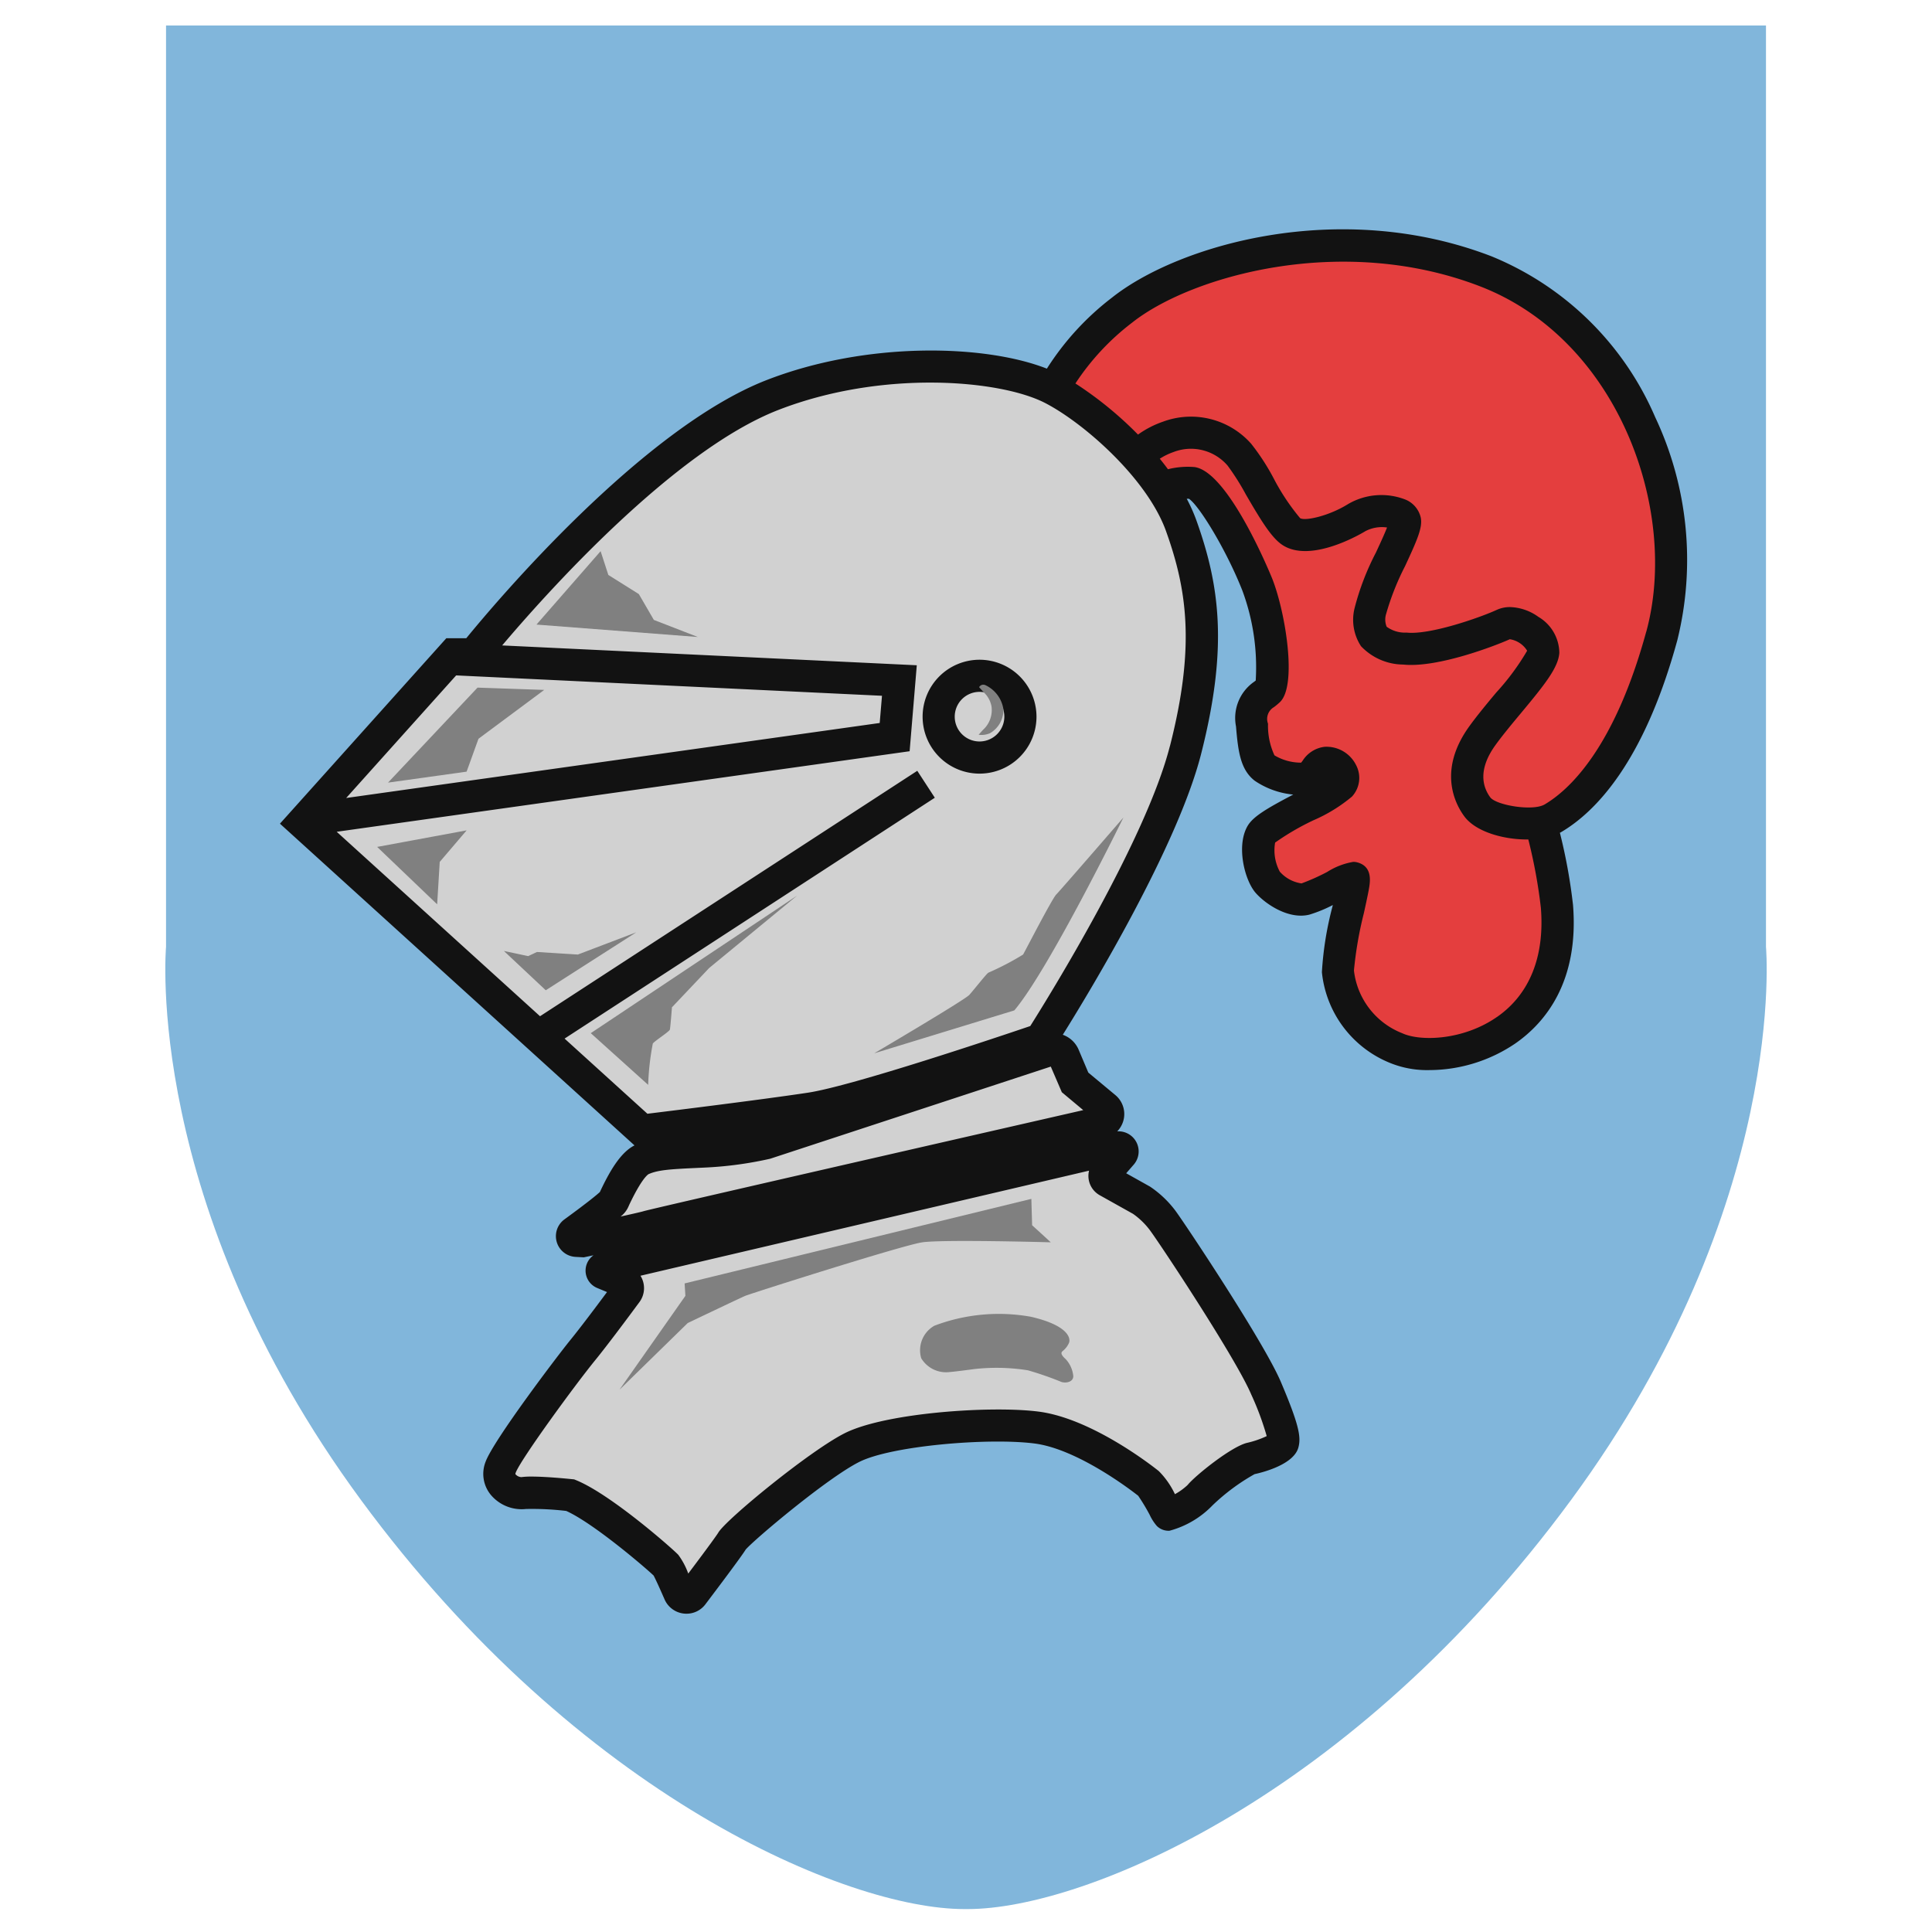 <svg id="ger_berlin_prem_pilot_fighter_1_icon" xmlns="http://www.w3.org/2000/svg" width="150" height="150" viewBox="0 0 150 150">
  <defs>
    <style>
      .cls-1 {
        fill: #81b6db;
      }

      .cls-1, .cls-2, .cls-3, .cls-4, .cls-5 {
        fill-rule: evenodd;
      }

      .cls-2 {
        fill: #e43e3e;
      }

      .cls-3 {
        fill: #d1d1d1;
      }

      .cls-4 {
        fill: #121212;
      }

      .cls-5 {
        fill: gray;
      }
    </style>
  </defs>
  <path class="cls-1" d="M74.864,148.22c-9.05,0-29.888-8.721-46.835-31.756S12.891,73.519,12.891,73.519V1.98H137.11V73.519s1.809,19.909-15.138,42.945S84.186,148.22,75.137,148.22H74.864Z"/>
  <path class="cls-2" d="M115.306,20.733c-10.988-4.232-23.114-1.058-28.241,3.011s-5.86,7.569-5.86,7.569l4.2,3.959c0.5,1.585,1.556,2.938,3.537,2.633a10.475,10.475,0,0,1,3.581-.733c1.221,0.163,3.825,4.8,5.046,7.895s1.465,7.65.9,8.22-1.465.733-1.3,2.686,0.344,2.845.977,3.337c0.733,0.57,2.767,1.139,3.5.651,0.529-.353.569-0.977,1.3-1.058s1.79,0.977,1.058,1.791-5.534,2.767-6.1,3.744a4.269,4.269,0,0,0,.488,3.744c0.57,0.651,1.953,1.546,2.93,1.3s3.5-1.709,3.744-1.628-1.3,5.616-1.221,7.243a7.243,7.243,0,0,0,4.476,5.941c3.337,1.546,13.379-.276,12.534-10.987a48.008,48.008,0,0,0-1.255-6.523,2.857,2.857,0,0,0,.929-0.314c1.384-.814,5.616-3.744,8.465-14.161S126.293,24.965,115.306,20.733Z"/>
  <path class="cls-3" d="M63.074,85.741c4.073-.617,18.1-5.431,18.1-5.431S90.392,65.993,92.531,57.6s1.316-13-.329-17.608-7.029-9.186-10.121-10.779c-4.073-2.1-13.746-2.7-21.969.494C49.621,33.779,36.661,50.071,36.661,50.071h-1.6L23.208,63.278,49.868,87.469S59,86.358,63.074,85.741Zm19.909-4.124a0.865,0.865,0,0,0-1.066-.483L59.632,88.456a28.293,28.293,0,0,1-4.9.658c-2.715.123-3.826,0.164-4.855,0.617s-2.057,2.839-2.263,3.25a26.13,26.13,0,0,1-3.107,2.476,0.369,0.369,0,0,0,.2.666l0.48,0.026s4.69-.987,5.184-1.152c0.437-.146,29-6.67,35.567-8.17a0.678,0.678,0,0,0,.282-1.182l-2.36-1.962ZM98.867,107.7c-1.275-3-7.406-12.219-8.146-13.207a7.049,7.049,0,0,0-1.646-1.563L86.412,91.44a0.468,0.468,0,0,1-.124-0.717l1.234-1.413a0.318,0.318,0,0,0-.312-0.519L46.862,98.245a0.217,0.217,0,0,0-.034.411l1.581,0.655a0.574,0.574,0,0,1,.243.872c-0.793,1.073-2.48,3.343-3.432,4.51-1.275,1.564-5.965,7.858-6.459,9.216s0.987,2.139,1.81,2.016a27.121,27.121,0,0,1,3.662.164c2.51,1.029,7.282,5.225,7.529,5.513a19.717,19.717,0,0,1,1.029,2.166,0.608,0.608,0,0,0,1.045.126c1-1.325,2.871-3.807,3.111-4.225a53.681,53.681,0,0,1,9.421-7.323c2.8-1.4,10.656-2.057,14.482-1.564s8.393,4.073,8.8,4.4a20.19,20.19,0,0,1,1.522,2.428,6.167,6.167,0,0,0,2.51-1.523,14.909,14.909,0,0,1,3.991-2.879c0.782-.165,2.386-0.741,2.51-1.194S100.143,110.7,98.867,107.7Z"/>
  <path class="cls-4" d="M76.052,51.222a4.421,4.421,0,1,0,4.421,4.421A4.426,4.426,0,0,0,76.052,51.222Zm0,6.346a1.926,1.926,0,1,1,1.925-1.926A1.928,1.928,0,0,1,76.052,57.568Zm52.454-25.185A23.521,23.521,0,0,0,115.8,19.9c-11.809-4.549-24.334-.868-29.457,3.2a21.32,21.32,0,0,0-5.064,5.522c-4.835-1.9-14.009-2.122-21.746.882C49.851,33.259,38.452,46.8,36.2,49.554H34.651L21.735,63.95,49.262,88.928c-1.125.564-1.98,2.119-2.669,3.58l-0.019.04c-0.172.161-.779,0.685-2.752,2.125a1.612,1.612,0,0,0,.866,2.912l0.638,0.034,0.161-.034,0.594-.126A1.458,1.458,0,0,0,46.37,100l0.759,0.315c-0.827,1.113-2.084,2.788-2.84,3.714-0.959,1.175-5.986,7.8-6.593,9.475a2.56,2.56,0,0,0,.408,2.553,3.127,3.127,0,0,0,2.739,1.1,22.563,22.563,0,0,1,3.12.152c2.127,0.96,6.139,4.4,6.782,5.014,0.077,0.141.3,0.585,0.851,1.852a1.857,1.857,0,0,0,1.478,1.1,1.924,1.924,0,0,0,.227.013,1.828,1.828,0,0,0,1.468-.733c2.5-3.305,2.99-4.026,3.124-4.245,0.689-.8,6.357-5.575,8.831-6.812,2.508-1.254,10.028-1.885,13.6-1.425,3.367,0.435,7.562,3.676,8.046,4.058a15.687,15.687,0,0,1,.888,1.474,3.723,3.723,0,0,0,.555.867,1.287,1.287,0,0,0,.992.373,7.229,7.229,0,0,0,3.339-1.974,16,16,0,0,1,3.261-2.419c0.563-.121,3.036-0.725,3.4-2.067,0.217-.8.073-1.72-1.357-5.088-1.323-3.116-7.523-12.41-8.205-13.319a8.12,8.12,0,0,0-1.956-1.85l-1.85-1.036,0.583-.668a1.562,1.562,0,0,0-1.28-2.585,1.919,1.919,0,0,0-.144-2.818l-2.1-1.747L83.746,81.5a2.1,2.1,0,0,0-1.231-1.161c2.154-3.449,8.9-14.607,10.735-21.789,2.122-8.325,1.436-13.113-.359-18.139a12.923,12.923,0,0,0-.753-1.688c0.06,0,.117,0,0.168,0,0.809,0.54,2.913,3.993,4.148,7.122a17.115,17.115,0,0,1,1.04,6.992l-0.117.091A3.419,3.419,0,0,0,95.963,56.4c0.166,1.994.357,3.364,1.454,4.217a6.38,6.38,0,0,0,2.991,1.073c-2.077,1.088-3.124,1.714-3.547,2.439-0.894,1.533-.236,4.206.627,5.193,0.759,0.867,2.562,2.091,4.17,1.691a10.533,10.533,0,0,0,1.821-.746c-0.006.029-.012,0.058-0.019,0.087a25.646,25.646,0,0,0-.828,5.126,8.522,8.522,0,0,0,5.2,7.009,7.635,7.635,0,0,0,3.145.593,11.96,11.96,0,0,0,6.677-2.071c2.3-1.6,4.947-4.764,4.476-10.736a42.554,42.554,0,0,0-1.02-5.618c0.027-.015.057-0.028,0.083-0.043,2.7-1.585,6.45-5.457,9.032-14.9A25.974,25.974,0,0,0,128.506,32.383ZM35.416,52.438L68.477,54.02,68.3,56.132,26.877,61.956ZM47.168,99.65h0Zm40.8-5.407a5.839,5.839,0,0,1,1.279,1.228c0.83,1.106,6.723,10.016,7.9,12.8a22.244,22.244,0,0,1,1.2,3.228,7.418,7.418,0,0,1-1.485.515c-1.207.254-4.06,2.546-4.657,3.281a4.716,4.716,0,0,1-.984.712,6.381,6.381,0,0,0-1.255-1.794c-0.521-.417-5.208-4.085-9.325-4.616-3.673-.474-11.871.084-15.038,1.667-2.711,1.356-9.265,6.731-9.839,7.736-0.11.185-.79,1.13-2.328,3.171a5.659,5.659,0,0,0-.77-1.45c-0.284-.331-5.178-4.67-7.919-5.793l-0.167-.069-0.18-.018c-0.538-.055-2.063-0.2-3.135-0.2a5.675,5.675,0,0,0-.785.042,0.635,0.635,0,0,1-.466-0.234,0.26,0.26,0,0,1,.022-0.1c0.367-1.009,4.568-6.773,6.181-8.75,0.94-1.152,2.553-3.319,3.431-4.508a1.82,1.82,0,0,0,.078-2.043L84.554,90.89a1.714,1.714,0,0,0,.827,1.906Zm-3.865-8.053c-22.325,5.1-33.813,7.74-34.142,7.849-0.161.05-.853,0.209-1.779,0.413a1.956,1.956,0,0,0,.558-0.663c0.025-.049.06-0.123,0.1-0.218,0.959-2.033,1.44-2.369,1.52-2.413,0.782-.344,1.777-0.389,4.181-0.5l0.174-.008a29.041,29.041,0,0,0,5.082-.686l21.786-7.154L82.44,84.8Zm6.724-28.253c-1.856,7.28-9.414,19.469-10.837,21.725-2.325.79-13.78,4.647-17.269,5.175-3.383.513-10.416,1.384-12.456,1.634l-6.431-5.835,28.745-18.7-1.361-2.091L41.928,78.9,26.141,64.579l44.482-6.253,0.556-6.675-32.191-1.54c3.4-4.021,13.317-15.127,21.448-18.284,8.094-3.142,17.223-2.333,20.7-.542,3,1.546,7.94,5.871,9.4,9.969C92.177,45.838,92.8,50.228,90.831,57.938Zm25.395,21.021c-2.628,1.828-5.956,1.908-7.348,1.263a5.955,5.955,0,0,1-3.754-4.87,29.324,29.324,0,0,1,.774-4.469c0.151-.691.281-1.289,0.367-1.747,0.115-.622.33-1.778-0.772-2.147a1.29,1.29,0,0,0-.418-0.073,5.484,5.484,0,0,0-2.029.782,16.4,16.4,0,0,1-1.993.891,2.776,2.776,0,0,1-1.685-.911A3.508,3.508,0,0,1,99,65.418a19.83,19.83,0,0,1,2.966-1.728,12.17,12.17,0,0,0,3-1.843,2.137,2.137,0,0,0,.315-2.456,2.565,2.565,0,0,0-2.438-1.409,2.34,2.34,0,0,0-1.7,1.07c-0.037.05-.089,0.119-0.124,0.16a4.03,4.03,0,0,1-2.07-.567,5.436,5.436,0,0,1-.5-2.455,1.055,1.055,0,0,1,.446-1.279,4.733,4.733,0,0,0,.5-0.42c1.33-1.33.395-7-.617-9.558-0.033-.083-3.352-8.312-6.04-8.671a6.362,6.362,0,0,0-2.057.169q-0.307-.414-0.635-0.816A4.94,4.94,0,0,1,91.1,35.1a3.753,3.753,0,0,1,4.213,1.052,18.809,18.809,0,0,1,1.413,2.235c1.139,1.96,1.947,3.288,2.763,3.871,2.255,1.611,6.47-.988,6.513-1.015a2.76,2.76,0,0,1,1.688-.289c-0.206.53-.573,1.32-0.863,1.946a20.191,20.191,0,0,0-1.659,4.321,3.741,3.741,0,0,0,.5,2.949,4.564,4.564,0,0,0,3.277,1.426c2.656,0.282,7.216-1.483,8.275-1.966a1.919,1.919,0,0,1,1.347.892,18.782,18.782,0,0,1-2.4,3.246c-0.723.867-1.469,1.764-2.081,2.609-2.484,3.429-1.109,6.039-.4,7,0.866,1.181,2.982,1.8,4.862,1.8l0.11,0a40.341,40.341,0,0,1,.974,5.3C119.939,74.261,118.758,77.2,116.226,78.958Zm11.59-29.91c-2.487,9.093-6.011,12.305-7.891,13.411-0.916.539-3.767,0.06-4.22-.557-0.581-.792-0.981-2.14.412-4.063,0.562-.777,1.281-1.64,1.977-2.476,1.849-2.221,2.9-3.533,2.976-4.682a3.284,3.284,0,0,0-1.624-2.787,3.966,3.966,0,0,0-2.2-.761,2.447,2.447,0,0,0-1.033.217c-1.258.581-5.184,1.962-6.993,1.764a2.421,2.421,0,0,1-1.556-.454,1.478,1.478,0,0,1-.031-1.029,20.226,20.226,0,0,1,1.462-3.681c0.954-2.057,1.369-3,1.216-3.765a1.99,1.99,0,0,0-1.269-1.428,5.128,5.128,0,0,0-4.359.371c-1.5.94-3.367,1.343-3.739,1.1a17.064,17.064,0,0,1-2.056-3.094,17.5,17.5,0,0,0-1.742-2.679,6.241,6.241,0,0,0-6.852-1.714,7.488,7.488,0,0,0-1.935,1,28.585,28.585,0,0,0-4.86-3.969,19.132,19.132,0,0,1,4.4-4.721c4.525-3.591,16.238-6.972,27.009-2.823C125.7,26.386,130.372,39.7,127.816,49.049Z"/>
  <path class="cls-5" d="M87.223,63.47s-4.9,5.661-5.22,5.983-2.449,4.457-2.57,4.658a21.578,21.578,0,0,1-2.69,1.405c-0.12.04-1.124,1.325-1.486,1.727S67.87,81.78,67.87,81.78l10.881-3.333C81.441,75.275,87.223,63.47,87.223,63.47ZM50.685,81.017c0.2-.241,1.285-0.924,1.325-1.084s0.16-1.726.16-1.726l2.891-3.052,6.826-5.621-16.02,10.68,4.457,4.015A20.125,20.125,0,0,1,50.685,81.017Zm-5.822-6.906-3.172-.2-0.682.321-1.887-.4,3.252,3.052,7.027-4.5Zm-10.922-3.9,0.2-3.293,2.088-2.449-6.946,1.285Zm3.135-16.824-6.949,7.375,6.1-.851,0.922-2.553,5.106-3.794Zm13.689-5.257L49.6,46.125l-2.369-1.486-0.6-1.847-4.979,5.7,12.527,0.964ZM76.3,56.685l-0.321.361a1.633,1.633,0,0,0,.883-0.12,2.09,2.09,0,0,0,1.044-1.847A2.473,2.473,0,0,0,76.5,53.192a0.374,0.374,0,0,0-.482.161l0.361,0.4a1.968,1.968,0,0,1,.6,1.084A2.075,2.075,0,0,1,76.3,56.685Zm5.28,39.768c-0.121-.12-1.446-1.325-1.446-1.325l-0.06-2.048L53.154,99.645l0.06,0.964L48.095,107.9l5.3-5.18s4.035-1.927,4.457-2.107,12.166-3.915,13.732-4.156S81.582,96.453,81.582,96.453Zm0.9,8.462A1.641,1.641,0,0,0,83,104.252c0.12-.3.03-1.325-2.951-2.017a14.105,14.105,0,0,0-7.5.692,2.187,2.187,0,0,0-1.024,2.53,2.254,2.254,0,0,0,2.018,1.084c0.512-.03,2.048-0.241,2.048-0.241a15.529,15.529,0,0,1,4.216.09,25.368,25.368,0,0,1,2.529.874c0.3,0.15.994,0.09,0.994-.422a2.259,2.259,0,0,0-.572-1.3C82.575,105.366,82.274,105.1,82.485,104.915Z"/>
</svg>
